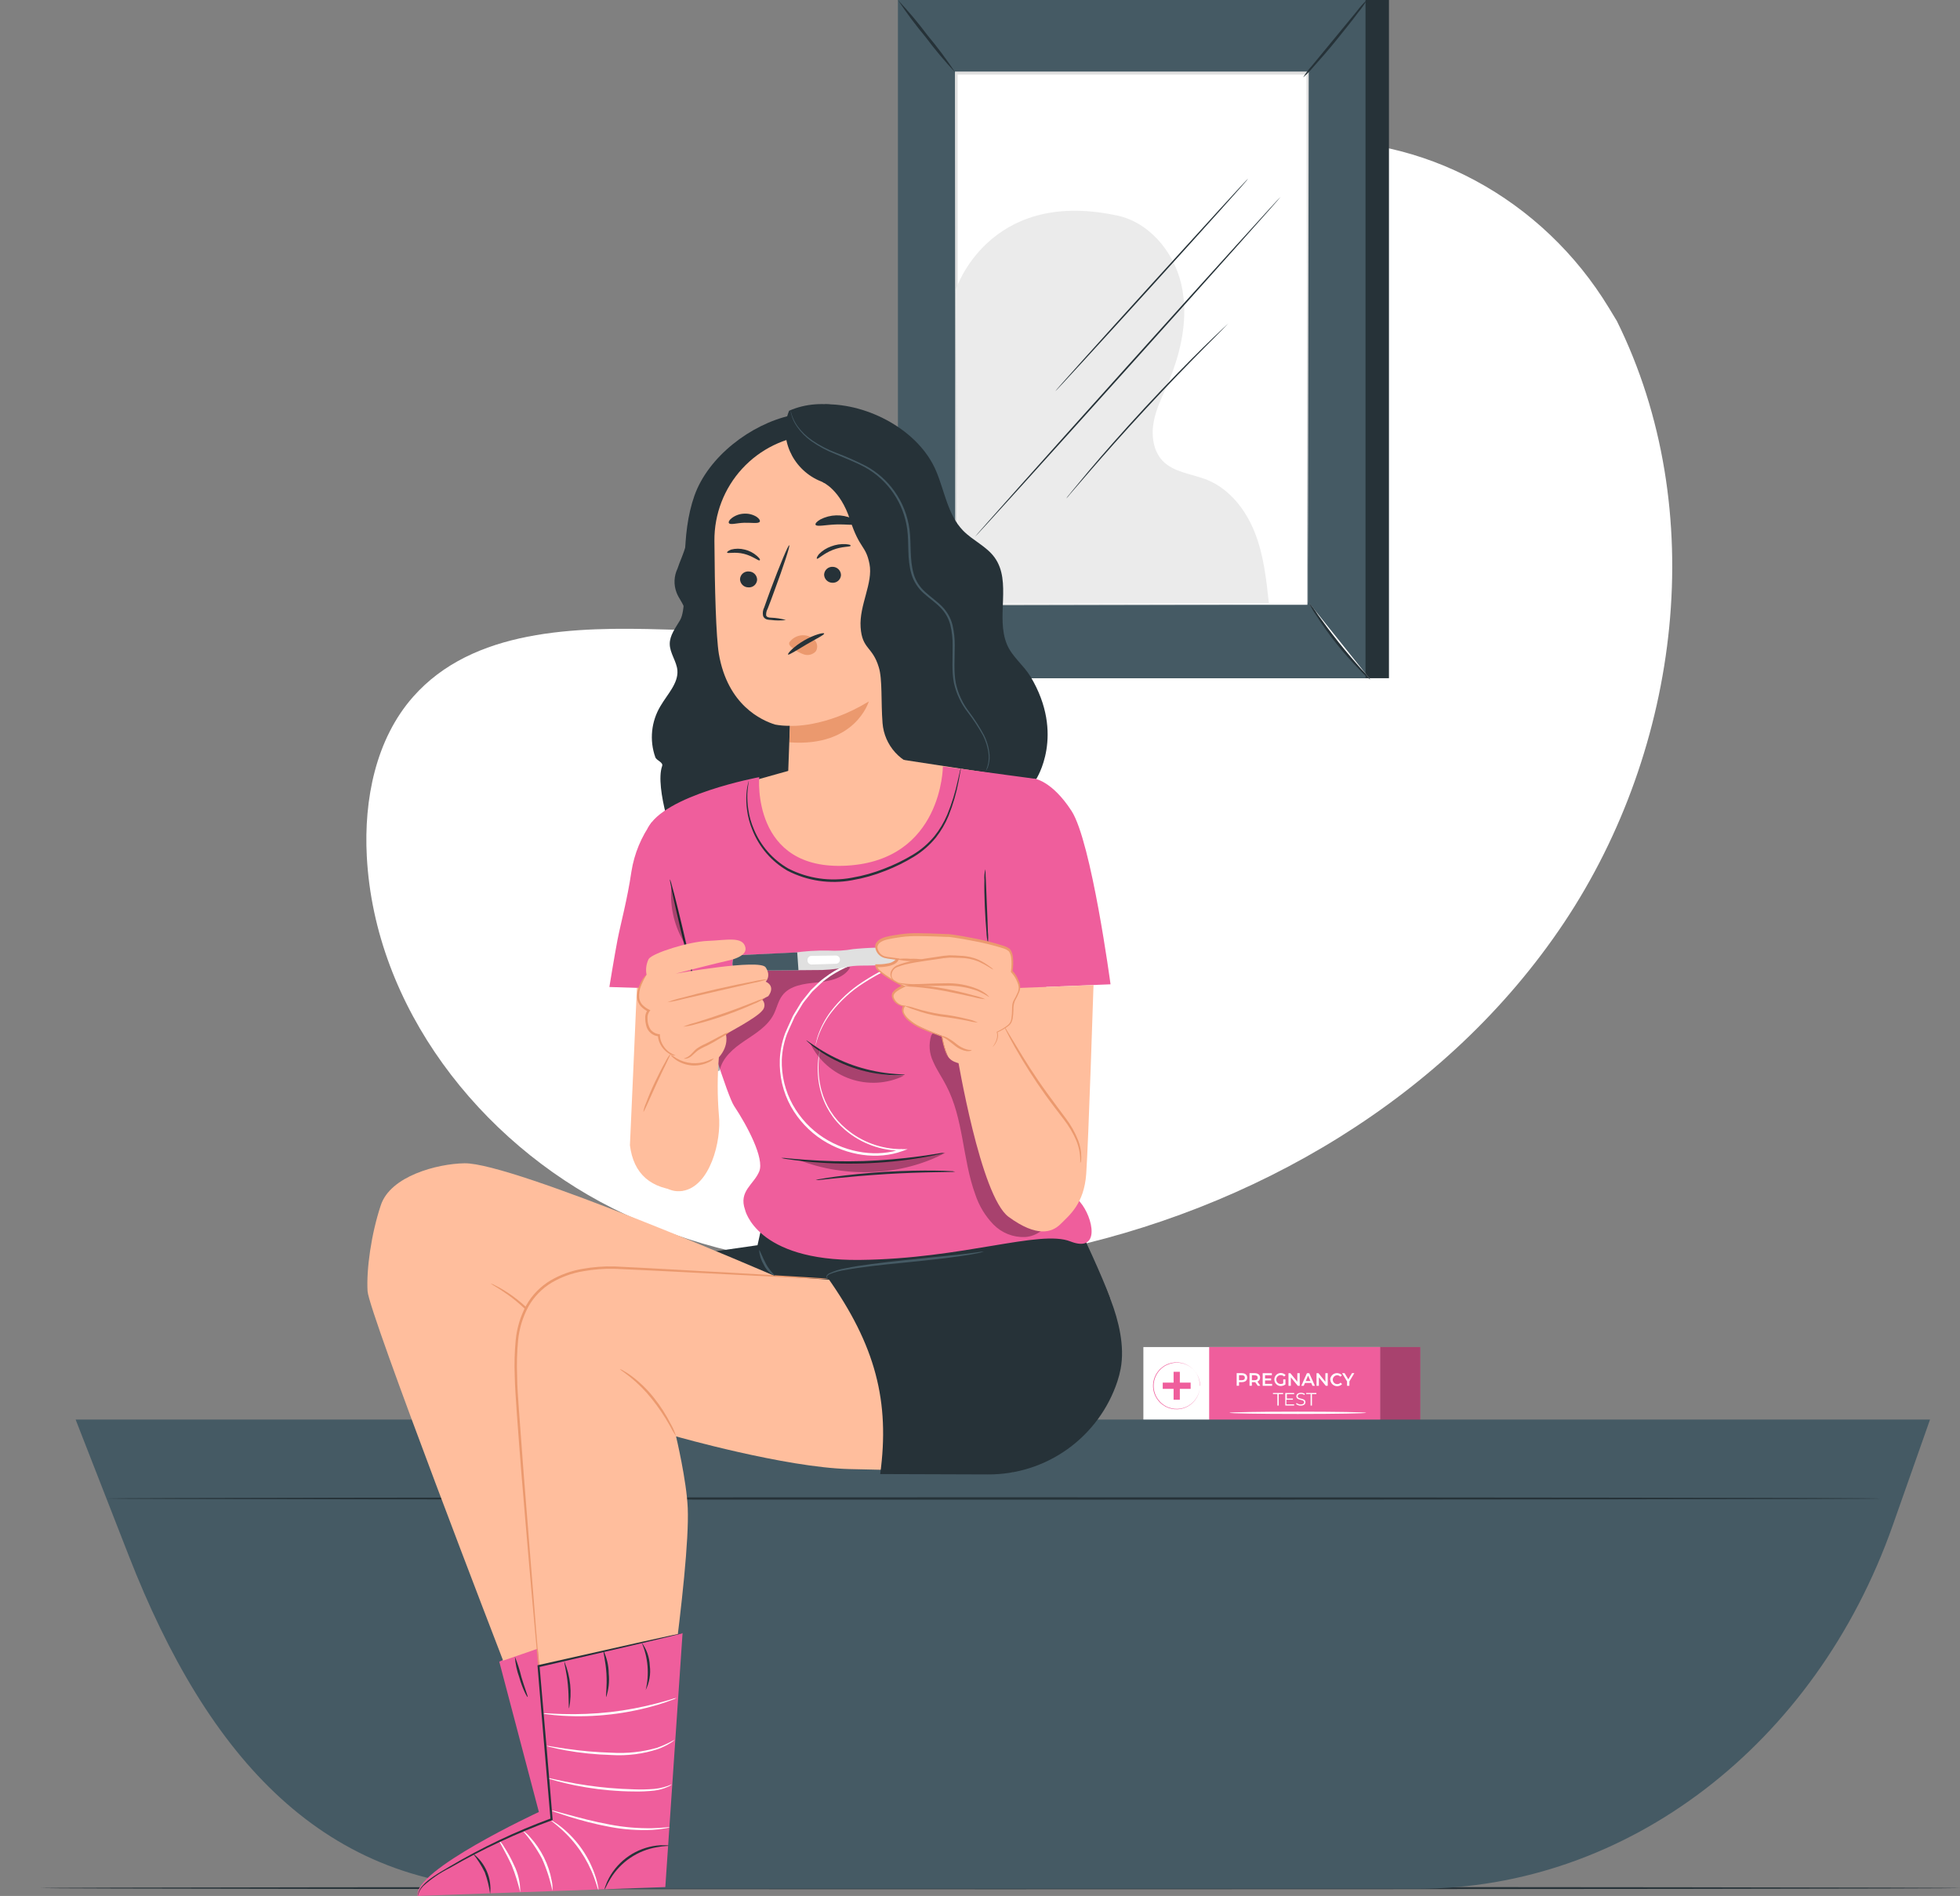 <svg width="335" height="324" viewBox="0 0 335 324" fill="none" xmlns="http://www.w3.org/2000/svg">
<rect x="0" y="0" width="335" height="324" fill="#808080" stroke="none"/>
<path d="M276.351 54.855L275.01 52.642C263.704 34.004 243.266 22.768 221.738 24.131C218.965 24.306 216.208 24.686 213.491 25.268C193.901 29.465 176.848 44.285 169.783 63.273C165.633 74.44 164.482 87.29 156.584 96.155C146.316 107.687 128.891 108.05 113.572 107.573C98.253 107.096 80.821 107.505 70.606 119.082C64.207 126.333 62.178 136.645 62.693 146.358C64.056 172.073 81.965 195.068 104.735 206.494C127.506 217.919 154.327 218.942 179.248 213.919C214.165 206.873 247.401 187.537 267.332 157.662C287.262 127.788 292.321 87.093 276.351 54.855Z" fill="white"/>
<path d="M237.398 0H157.478V115.9H237.398V0Z" fill="#263238"/>
<path d="M233.391 0H153.471V115.9H233.391V0Z" fill="#455A64"/>
<path d="M223.456 12.555H163.398V103.353H223.456V12.555Z" fill="white"/>
<path d="M223.465 103.345C223.465 103.345 223.465 103.194 223.465 102.906C223.465 102.618 223.465 102.148 223.465 101.618C223.465 100.474 223.465 98.807 223.465 96.64C223.465 92.284 223.465 85.942 223.412 77.933C223.412 61.924 223.359 39.292 223.313 12.555L223.518 12.752H163.46L163.68 12.539C163.68 46.786 163.68 78.373 163.634 103.33L163.43 103.186L207.146 103.277H219.224H222.397H223.495H222.435H219.292L207.259 103.323L163.43 103.414H163.263V103.239C163.263 78.282 163.263 46.695 163.218 12.448V12.229H163.43H223.487H223.684V12.433C223.646 39.187 223.608 61.901 223.586 77.941C223.586 85.934 223.548 92.261 223.533 96.602C223.533 98.754 223.533 100.391 223.533 101.542C223.533 102.095 223.533 102.512 223.533 102.808C223.533 103.103 223.465 103.345 223.465 103.345Z" fill="#E0E0E0"/>
<path d="M233.619 0C233.204 0.731 232.725 1.423 232.188 2.068C231.264 3.311 229.916 5.001 228.439 6.827C226.963 8.653 225.531 10.274 224.494 11.426C223.962 12.077 223.371 12.678 222.729 13.221C223.176 12.512 223.683 11.843 224.244 11.221C225.312 9.925 226.629 8.319 228.091 6.554L231.938 1.879C232.441 1.204 233.004 0.575 233.619 0Z" fill="#263238"/>
<path d="M223.767 103.058C226.754 107.807 230.267 112.204 234.239 116.165L223.767 103.058Z" fill="white"/>
<path d="M234.239 116.165C233.578 115.671 232.966 115.113 232.414 114.498C231.021 113.083 229.701 111.596 228.462 110.043C227.221 108.49 226.061 106.874 224.986 105.202C224.508 104.53 224.099 103.812 223.767 103.058C224.308 103.678 224.802 104.339 225.243 105.035C226.122 106.27 227.364 107.96 228.802 109.77C230.241 111.581 231.627 113.157 232.642 114.316C233.222 114.89 233.756 115.508 234.239 116.165Z" fill="#263238"/>
<path d="M153.464 115.809L163.929 102.929L153.464 115.809Z" fill="white"/>
<path d="M163.929 102.883C162.356 105.17 160.665 107.372 158.863 109.482C157.172 111.682 155.37 113.793 153.464 115.809C155.034 113.52 156.725 111.318 158.53 109.21C160.221 107.01 162.023 104.899 163.929 102.883Z" fill="#E0E0E0"/>
<path d="M153.471 0C155.276 1.924 156.973 3.947 158.552 6.061C160.248 8.088 161.831 10.208 163.292 12.411C161.489 10.485 159.793 8.461 158.211 6.349C156.518 4.32 154.935 2.2 153.471 0Z" fill="#263238"/>
<path d="M190.426 36.731C196.15 37.679 200.558 42.838 201.883 48.483C203.208 54.127 201.921 60.113 199.649 65.455C198.718 67.629 197.62 69.766 197.188 72.092C196.756 74.418 197.097 77.039 198.702 78.744C200.656 80.775 203.776 80.972 206.389 82.032C210.175 83.593 212.931 87.131 214.453 90.965C215.975 94.799 216.43 98.959 216.876 103.088H163.869L163.339 49.536C163.339 49.536 168.829 32.345 190.426 36.731Z" fill="#EBEBEB"/>
<path d="M166.662 91.708C166.609 91.662 178.248 78.615 192.666 62.583C207.084 46.551 218.822 33.587 218.882 33.633C218.943 33.678 207.296 46.725 192.871 62.765C178.445 78.805 166.723 91.761 166.662 91.708Z" fill="#263238"/>
<path d="M213.332 30.534C213.385 30.587 206.054 38.762 196.952 48.786C187.85 58.81 180.421 66.909 180.368 66.856C180.315 66.803 187.661 58.636 196.748 48.635C205.835 38.633 213.279 30.451 213.332 30.534Z" fill="#263238"/>
<path d="M209.976 55.226C209.89 55.336 209.796 55.439 209.696 55.537L208.863 56.385L205.781 59.492C203.176 62.113 199.617 65.781 195.778 69.917C191.939 74.054 188.561 77.88 186.146 80.676L183.283 83.987C182.958 84.366 182.693 84.662 182.526 84.889C182.44 84.998 182.343 85.1 182.238 85.192C182.309 85.071 182.39 84.957 182.481 84.851L183.238 83.919C183.889 83.116 184.843 81.964 186.032 80.547C188.417 77.721 191.78 73.872 195.619 69.728C199.458 65.584 203.04 61.947 205.675 59.348C207 58.052 208.076 57.014 208.833 56.317L209.704 55.507C209.786 55.405 209.877 55.311 209.976 55.226Z" fill="#263238"/>
<path d="M242.751 230.201H235.853V242.665H242.751V230.201Z" fill="#EF5E9C"/>
<g opacity="0.3">
<path d="M242.751 230.201H235.853V242.665H242.751V230.201Z" fill="black"/>
</g>
<path d="M235.853 230.201H195.424V242.665H235.853V230.201Z" fill="white"/>
<path d="M235.883 230.201H206.668V242.665H235.883V230.201Z" fill="#EF5E9C"/>
<path d="M213.172 235.437C213.172 235.914 212.824 236.194 212.256 236.194H211.771V236.816H211.37V234.664H212.256C212.824 234.672 213.172 234.959 213.172 235.437ZM212.771 235.437C212.771 235.172 212.589 235.013 212.241 235.013H211.771V235.869H212.241C212.589 235.869 212.771 235.71 212.771 235.437Z" fill="white"/>
<path d="M214.976 236.823L214.537 236.194H213.969V236.816H213.567V234.664H214.453C215.021 234.664 215.37 234.952 215.37 235.422C215.376 235.569 215.335 235.714 215.253 235.836C215.172 235.959 215.053 236.052 214.915 236.104L215.408 236.808L214.976 236.823ZM214.438 235.013H213.969V235.869H214.438C214.787 235.869 214.968 235.71 214.968 235.437C214.968 235.164 214.787 235.02 214.438 235.02V235.013Z" fill="white"/>
<path d="M217.429 236.49V236.823H215.816V234.671H217.384V235.02H216.218V235.573H217.255V235.906H216.218V236.497L217.429 236.49Z" fill="white"/>
<path d="M219.33 235.725H219.708V236.581C219.468 236.766 219.172 236.865 218.868 236.861C218.685 236.853 218.507 236.8 218.349 236.707C218.192 236.613 218.06 236.482 217.965 236.326C217.87 236.169 217.815 235.991 217.805 235.808C217.795 235.625 217.831 235.443 217.908 235.277C217.986 235.111 218.103 234.966 218.25 234.857C218.397 234.747 218.568 234.675 218.749 234.647C218.93 234.62 219.115 234.637 219.288 234.698C219.46 234.759 219.615 234.862 219.739 234.997L219.489 235.24C219.411 235.161 219.318 235.099 219.215 235.057C219.112 235.015 219.002 234.995 218.891 234.997C218.69 234.997 218.497 235.077 218.355 235.219C218.213 235.361 218.133 235.554 218.133 235.755C218.133 235.956 218.213 236.149 218.355 236.291C218.497 236.433 218.69 236.513 218.891 236.513C219.044 236.515 219.195 236.479 219.33 236.406V235.725Z" fill="white"/>
<path d="M222.147 234.671V236.823H221.814L220.625 235.368V236.823H220.224V234.671H220.549L221.738 236.134V234.671H222.147Z" fill="white"/>
<path d="M224.115 236.331H223.04L222.828 236.823H222.411L223.38 234.671H223.774L224.743 236.823H224.327L224.115 236.331ZM223.979 236.013L223.577 235.073L223.176 236.013H223.979Z" fill="white"/>
<path d="M226.933 234.671V236.823H226.6L225.419 235.368V236.823H225.018V234.671H225.351L226.532 236.134V234.671H226.933Z" fill="white"/>
<path d="M227.35 235.778C227.359 235.549 227.436 235.329 227.57 235.144C227.704 234.959 227.889 234.817 228.103 234.736C228.317 234.655 228.549 234.639 228.772 234.69C228.995 234.74 229.198 234.855 229.356 235.02L229.099 235.263C229.029 235.187 228.945 235.127 228.851 235.085C228.757 235.044 228.656 235.021 228.554 235.02C228.353 235.02 228.16 235.1 228.018 235.242C227.876 235.384 227.796 235.577 227.796 235.778C227.796 235.979 227.876 236.171 228.018 236.313C228.16 236.456 228.353 236.535 228.554 236.535C228.662 236.537 228.769 236.516 228.868 236.473C228.968 236.43 229.057 236.366 229.129 236.285L229.387 236.528C229.228 236.693 229.025 236.808 228.803 236.858C228.58 236.909 228.347 236.893 228.133 236.812C227.92 236.731 227.734 236.589 227.6 236.404C227.466 236.219 227.39 235.999 227.38 235.77L227.35 235.778Z" fill="white"/>
<path d="M230.635 236.066V236.823H230.234V236.066L229.386 234.664H229.817L230.446 235.717L231.082 234.664H231.476L230.635 236.066Z" fill="white"/>
<path d="M218.33 238.232H217.572V238.051H219.314V238.248H218.557V240.202H218.33V238.232Z" fill="white"/>
<path d="M221.193 239.99V240.187H219.679V238.051H221.193V238.248H219.944V239.005H220.981V239.202H219.868V239.998L221.193 239.99Z" fill="white"/>
<path d="M221.518 239.93L221.608 239.755C221.808 239.923 222.06 240.014 222.32 240.013C222.722 240.013 222.896 239.846 222.896 239.634C222.896 239.043 221.571 239.407 221.571 238.611C221.571 238.293 221.82 238.02 222.366 238.02C222.602 238.017 222.833 238.083 223.032 238.21L222.956 238.392C222.78 238.277 222.576 238.214 222.366 238.21C221.972 238.21 221.798 238.384 221.798 238.604C221.798 239.195 223.123 238.839 223.123 239.619C223.123 239.937 222.865 240.21 222.32 240.21C222.027 240.221 221.74 240.121 221.518 239.93Z" fill="white"/>
<path d="M224.009 238.232H223.252V238.051H224.994V238.248H224.236V240.202H224.009V238.232Z" fill="white"/>
<path d="M201.656 234.429H200.588V239.202H201.656V234.429Z" fill="#EF5E9C"/>
<path d="M198.732 236.278V237.346H203.503V236.278H198.732Z" fill="#EF5E9C"/>
<path d="M205.078 236.823C205.078 236.823 205.078 236.823 205.078 236.763V236.573V236.437C205.078 236.384 205.078 236.331 205.078 236.27C205.062 236.132 205.034 235.995 204.995 235.861C204.906 235.489 204.757 235.133 204.556 234.808C204.083 234.011 203.346 233.406 202.472 233.098C201.599 232.791 200.645 232.8 199.778 233.126C199.601 233.187 199.429 233.26 199.263 233.345C199.094 233.437 198.932 233.541 198.778 233.656C198.62 233.775 198.471 233.904 198.331 234.043C198.193 234.185 198.064 234.337 197.945 234.497C197.701 234.826 197.512 235.192 197.385 235.581C197.112 236.387 197.112 237.26 197.385 238.066C197.51 238.458 197.699 238.827 197.945 239.157C198.064 239.317 198.193 239.468 198.331 239.611C198.469 239.75 198.619 239.877 198.778 239.99C198.932 240.105 199.094 240.209 199.263 240.301C199.427 240.392 199.599 240.468 199.778 240.528C200.397 240.754 201.063 240.821 201.716 240.724C202.368 240.626 202.985 240.366 203.511 239.967C203.914 239.66 204.255 239.28 204.518 238.846C204.719 238.521 204.868 238.165 204.957 237.793C204.997 237.659 205.024 237.522 205.041 237.384C205.041 237.323 205.041 237.27 205.041 237.217V237.081V236.891C205.041 236.846 205.041 236.823 205.041 236.823V237.217C205.044 237.275 205.044 237.333 205.041 237.391C205.027 237.53 205.002 237.667 204.965 237.801C204.877 238.177 204.732 238.537 204.533 238.869C204.243 239.358 203.853 239.781 203.389 240.108C202.924 240.436 202.395 240.662 201.837 240.771C201.131 240.902 200.402 240.845 199.725 240.604C199.546 240.539 199.371 240.463 199.202 240.377C199.032 240.279 198.868 240.173 198.71 240.058C198.547 239.94 198.393 239.811 198.248 239.672C198.119 239.52 197.975 239.376 197.854 239.202C197.606 238.866 197.412 238.492 197.279 238.096C197.006 237.272 197.006 236.382 197.279 235.558C197.411 235.161 197.605 234.787 197.854 234.452C197.975 234.277 198.119 234.133 198.248 233.982C198.393 233.843 198.547 233.714 198.71 233.595C198.866 233.478 199.031 233.372 199.202 233.277C199.371 233.191 199.546 233.115 199.725 233.05C200.401 232.805 201.131 232.748 201.837 232.883C202.394 232.993 202.922 233.218 203.386 233.544C203.851 233.87 204.241 234.29 204.533 234.777C204.731 235.112 204.876 235.475 204.965 235.853C205.002 235.987 205.027 236.124 205.041 236.262C205.041 236.323 205.041 236.384 205.041 236.429V236.823H205.078Z" fill="#EF5E9C"/>
<path d="M233.506 241.437C233.506 241.543 228.274 241.634 221.822 241.634C215.37 241.634 210.138 241.543 210.138 241.437C210.138 241.331 215.37 241.24 221.822 241.24C228.274 241.24 233.506 241.331 233.506 241.437Z" fill="white"/>
<path d="M335 322.659C335 322.765 261.547 322.856 171.01 322.856C80.473 322.856 7.005 322.765 7.005 322.659C7.005 322.553 80.42 322.462 171.01 322.462C261.6 322.462 335 322.553 335 322.659Z" fill="#263238"/>
<path d="M242.336 322.772H88.917C55.416 322.772 35.531 300.467 22.029 265.91L12.927 242.596H329.874L323.49 260.712C310.284 298.164 278.123 322.772 242.336 322.772Z" fill="#455A64"/>
<path d="M321.4 256.083C321.4 256.189 253.52 256.28 169.806 256.28C86.092 256.28 18.197 256.189 18.197 256.083C18.197 255.977 86.062 255.878 169.806 255.878C253.55 255.878 321.4 255.969 321.4 256.083Z" fill="#263238"/>
<path d="M125.233 82.161C114.692 89.844 118.168 102.815 116.214 106.02C115.457 107.3 114.465 108.596 114.472 110.036C114.472 111.612 115.661 113.021 115.782 114.582C115.942 116.771 114.071 118.643 112.897 120.643C112.11 121.945 111.621 123.407 111.466 124.922C111.312 126.436 111.495 127.966 112.004 129.401C112.216 129.992 113.405 130.25 113.17 130.917C111.868 134.576 115.343 144.767 115.851 144.759C126.263 144.668 136.455 134.417 146.83 133.576C149.2 133.387 150.699 129.273 152.645 128.068C155.303 126.409 156.257 123.423 157.03 120.681C157.848 117.776 158.663 114.88 159.476 111.99C160.062 110.127 160.481 108.215 160.725 106.278C160.975 103.603 160.551 100.974 160.438 98.254C160.331 95.776 160.498 93.284 160.142 90.821C159.877 88.269 158.709 85.896 156.848 84.131" fill="#263238"/>
<path d="M135.192 70.986C128.301 72.501 121.046 78.055 118.691 84.707C116.336 91.359 117.071 99.724 117.578 106.77C119.706 106.217 121.122 107.157 123.296 106.884C124.712 106.709 125.817 105.588 126.665 104.444C128.657 101.739 129.861 98.542 131.027 95.398C133.799 87.912 136.522 80.406 139.198 72.88" fill="#263238"/>
<path d="M157.516 91.064C157.422 88.715 156.856 86.41 155.852 84.285C154.847 82.16 153.425 80.26 151.669 78.698C149.914 77.135 147.862 75.943 145.636 75.192C143.41 74.441 141.056 74.147 138.714 74.327C134.17 74.678 129.929 76.741 126.847 80.099C123.764 83.457 122.07 87.861 122.107 92.42C122.152 100.595 122.387 108.816 122.864 111.74C124.379 120.544 130.187 123.105 132.481 123.825C133.293 123.977 134.117 124.046 134.942 124.03C134.958 124.03 134.974 124.036 134.985 124.047C134.997 124.059 135.003 124.074 135.003 124.09L134.624 134.531C134.783 141.35 139.493 146.654 146.392 146.517C153.291 146.381 157.789 140.456 157.751 133.637L157.516 91.064Z" fill="#FFBE9D"/>
<path d="M126.483 98.966C126.487 99.339 126.637 99.695 126.9 99.958C127.164 100.222 127.52 100.371 127.892 100.375C128.078 100.393 128.265 100.373 128.443 100.316C128.62 100.26 128.785 100.168 128.926 100.046C129.068 99.925 129.183 99.776 129.266 99.608C129.348 99.441 129.396 99.259 129.406 99.072C129.402 98.7 129.253 98.344 128.989 98.08C128.726 97.817 128.37 97.667 127.998 97.663C127.812 97.644 127.624 97.663 127.446 97.72C127.268 97.776 127.103 97.868 126.961 97.99C126.82 98.111 126.704 98.261 126.622 98.429C126.54 98.597 126.493 98.779 126.483 98.966Z" fill="#263238"/>
<path d="M124.281 94.443C124.425 94.625 125.629 94.269 127.135 94.64C128.642 95.011 129.619 95.867 129.816 95.761C130.013 95.655 129.816 95.413 129.377 95.004C128.776 94.473 128.053 94.101 127.272 93.92C126.512 93.72 125.714 93.72 124.955 93.92C124.432 94.132 124.212 94.352 124.281 94.443Z" fill="#263238"/>
<path d="M140.855 98.178C140.859 98.551 141.009 98.907 141.272 99.17C141.536 99.434 141.892 99.584 142.264 99.588C142.447 99.6 142.63 99.576 142.803 99.517C142.977 99.458 143.137 99.365 143.274 99.244C143.411 99.123 143.523 98.975 143.603 98.811C143.683 98.646 143.73 98.467 143.741 98.284C143.737 97.911 143.587 97.554 143.324 97.289C143.061 97.025 142.705 96.873 142.332 96.867C142.149 96.856 141.966 96.881 141.792 96.941C141.619 97.001 141.459 97.094 141.322 97.216C141.185 97.338 141.073 97.486 140.993 97.651C140.913 97.816 140.866 97.995 140.855 98.178Z" fill="#263238"/>
<path d="M139.645 95.488C139.872 95.541 140.766 94.594 142.341 93.973C143.916 93.352 145.279 93.481 145.37 93.291C145.461 93.102 145.15 93.049 144.552 92.988C143.696 92.938 142.838 93.072 142.038 93.382C141.25 93.66 140.538 94.116 139.956 94.716C139.6 95.178 139.532 95.466 139.645 95.488Z" fill="#263238"/>
<path d="M134.328 105.959C133.504 105.723 132.655 105.588 131.799 105.558C131.397 105.558 131.041 105.452 130.95 105.186C130.917 104.783 131.007 104.379 131.208 104.027C131.571 103.073 131.965 102.08 132.344 100.997C133.926 96.739 135.07 93.238 134.896 93.177C134.722 93.117 133.298 96.519 131.715 100.754C131.337 101.807 130.958 102.807 130.625 103.785C130.382 104.251 130.315 104.789 130.436 105.3C130.496 105.437 130.587 105.559 130.701 105.656C130.815 105.753 130.949 105.823 131.094 105.861C131.316 105.911 131.541 105.939 131.768 105.944C132.617 106.058 133.477 106.063 134.328 105.959Z" fill="#263238"/>
<path d="M135.032 124.045C135.032 124.045 141.037 124.431 148.496 119.87C148.496 119.87 146.224 127.712 134.934 126.856L135.032 124.045Z" fill="#EB996E"/>
<path d="M135.025 109.634C135.32 109.262 135.703 108.97 136.139 108.785C136.576 108.599 137.052 108.527 137.524 108.573C137.866 108.597 138.199 108.689 138.505 108.844C138.811 108.998 139.082 109.213 139.304 109.475C139.514 109.725 139.641 110.035 139.667 110.361C139.693 110.687 139.616 111.013 139.447 111.293C139.198 111.573 138.872 111.773 138.51 111.87C138.148 111.967 137.766 111.956 137.41 111.839C136.676 111.594 135.997 111.208 135.411 110.702C135.235 110.583 135.084 110.431 134.964 110.255C134.907 110.172 134.876 110.073 134.876 109.971C134.876 109.87 134.907 109.771 134.964 109.687" fill="#EB996E"/>
<path d="M139.394 89.677C139.599 90.071 141.113 89.677 142.946 89.624C144.778 89.571 146.308 89.867 146.497 89.465C146.581 89.276 146.278 88.927 145.634 88.609C144.778 88.227 143.846 88.043 142.909 88.071C141.972 88.098 141.052 88.337 140.22 88.768C139.591 89.124 139.303 89.488 139.394 89.677Z" fill="#263238"/>
<path d="M124.591 89.404C124.871 89.745 125.939 89.367 127.226 89.336C128.513 89.306 129.604 89.526 129.854 89.162C129.96 88.98 129.786 88.639 129.308 88.313C128.663 87.919 127.912 87.734 127.158 87.783C126.4 87.816 125.671 88.081 125.068 88.541C124.614 88.882 124.47 89.238 124.591 89.404Z" fill="#263238"/>
<path d="M134.873 70.19C133.011 74.797 135.396 80.04 139.902 82.085C141.848 82.987 144.286 83.404 145.331 85.275C146.149 86.722 145.846 88.662 146.846 89.98C147.845 91.299 149.564 91.496 150.882 92.329C152.684 93.503 153.502 95.731 153.805 97.86C154.108 99.989 154.017 102.171 154.562 104.255C155.107 106.338 156.478 108.399 158.56 108.914C159.522 102.77 160.363 96.534 159.689 90.352C159.015 84.169 156.66 77.979 152.116 73.751C147.573 69.523 140.56 67.69 134.881 70.19" fill="#263238"/>
<path d="M157.773 131.22C155.936 130.894 154.259 129.967 153.006 128.585C151.752 127.203 150.991 125.443 150.844 123.583C150.556 119.976 150.844 116.051 150.201 114.029C149.125 110.43 147.361 110.998 147.096 107.21C146.831 103.421 149.262 99.633 148.61 96.367C147.959 93.102 146.952 93.928 145.278 88.791C143.605 83.654 140.629 82.411 140.629 82.411L142.227 69.849L140.985 69.091C148.459 68.963 157.054 73.577 159.984 80.456C161.461 83.927 161.983 87.972 164.611 90.677C166.269 92.374 168.624 93.359 170.01 95.291C172.971 99.421 170.146 105.467 172.115 110.149C173.001 112.248 174.963 113.68 176.136 115.627C182.103 125.59 177.09 133.167 177.09 133.167L157.773 131.22Z" fill="#263238"/>
<path d="M115.814 108.626C116.571 107.27 117.434 105.732 117.063 104.202C116.806 103.133 116.003 102.277 115.624 101.239C115.377 100.587 115.265 99.892 115.293 99.195C115.322 98.499 115.491 97.815 115.791 97.186C116.223 95.867 116.851 94.625 117.192 93.284C117.457 92.215 117.54 91.094 117.911 90.056C118.065 89.525 118.347 89.04 118.733 88.643C119.119 88.247 119.596 87.951 120.122 87.783C121.145 92.647 119.517 97.633 119.532 102.618C119.633 103.704 119.525 104.8 119.214 105.846C118.805 106.861 117.699 107.717 116.684 107.444" fill="#263238"/>
<path d="M168.48 131.765C168.48 131.765 168.601 131.523 168.745 131.046C168.96 130.35 169.035 129.619 168.965 128.894C168.842 127.748 168.505 126.635 167.973 125.613C167.222 124.274 166.377 122.99 165.444 121.772C164.27 120.286 163.45 118.553 163.043 116.703C162.649 114.688 162.839 112.506 162.823 110.263C162.836 109.118 162.709 107.975 162.445 106.861C162.163 105.714 161.574 104.667 160.741 103.83C159.9 102.967 158.848 102.262 157.894 101.398C156.893 100.518 156.161 99.373 155.781 98.095C155.024 95.504 155.38 92.897 155.069 90.518C154.787 88.301 153.987 86.182 152.734 84.332C151.482 82.481 149.812 80.951 147.86 79.865C146.111 78.911 144.347 78.274 142.772 77.592C141.327 77.027 139.954 76.292 138.682 75.403C137.724 74.724 136.891 73.883 136.221 72.918C135.793 72.313 135.472 71.639 135.275 70.925C135.2 70.678 135.151 70.424 135.131 70.167C135.131 70.167 135.191 70.425 135.35 70.925C135.578 71.62 135.912 72.274 136.342 72.865C137.027 73.792 137.861 74.599 138.811 75.251C140.077 76.116 141.443 76.825 142.878 77.365C144.632 78.027 146.349 78.786 148.019 79.638C149.93 80.675 151.579 82.134 152.843 83.904C154.249 85.86 155.147 88.136 155.455 90.526C155.773 92.996 155.455 95.594 156.16 98.064C156.513 99.275 157.207 100.359 158.159 101.186C159.083 102.035 160.135 102.739 161.014 103.641C161.895 104.527 162.516 105.638 162.808 106.853C163.074 107.996 163.201 109.166 163.187 110.339C163.187 112.612 162.998 114.763 163.361 116.726C163.749 118.535 164.539 120.233 165.671 121.696C166.601 122.932 167.436 124.236 168.17 125.598C168.702 126.647 169.029 127.789 169.131 128.962C169.19 129.705 169.089 130.451 168.836 131.152C168.743 131.37 168.624 131.576 168.48 131.765Z" fill="#455A64"/>
<path d="M140.863 108.263C140.939 108.475 139.5 109.157 137.834 110.134C136.168 111.112 134.805 112.013 134.692 111.846C134.578 111.68 135.676 110.468 137.433 109.452C139.19 108.437 140.803 108.058 140.863 108.263Z" fill="#263238"/>
<path d="M85.334 283.965L92.104 309.657C92.104 309.657 70.416 319.696 71.393 324L113.156 317.045L107.257 273.949L85.334 283.965Z" fill="#EF5E9C"/>
<path d="M90.188 290.004C90.082 290.064 89.302 288.594 88.756 286.662C88.34 285.516 88.085 284.318 87.999 283.101C88.457 284.22 88.827 285.372 89.105 286.549C89.673 288.465 90.271 289.95 90.188 290.004Z" fill="#263238"/>
<path d="M116.132 214.714L129.475 212.797L130.043 210.244H184.686C184.686 210.244 188.54 218.404 189.676 221.708C190.812 225.011 156.205 241.278 156.205 241.278L119.146 224.647L116.132 214.714Z" fill="#263238"/>
<path d="M132.451 218.071C132.451 218.071 87.705 198.652 79.375 198.796C74.726 198.879 66.752 200.971 65.094 205.941C63.435 210.911 62.61 216.942 62.822 220.639C63.034 224.337 85.994 283.791 85.994 283.791L105.993 276.873L97.996 239.483L133.034 239.278L132.451 218.071Z" fill="#FFBE9D"/>
<path d="M97.496 237.497C97.42 237.497 97.185 236.209 96.496 234.217C96.084 233.051 95.594 231.914 95.027 230.815C93.642 228.117 91.812 225.673 89.613 223.587C88.719 222.734 87.765 221.946 86.758 221.23C85.039 220.003 83.858 219.42 83.895 219.351C84.193 219.438 84.478 219.563 84.743 219.723C85.07 219.878 85.389 220.05 85.698 220.238C86.061 220.457 86.455 220.685 86.917 220.995C87.957 221.691 88.942 222.466 89.862 223.314C92.127 225.398 93.988 227.882 95.353 230.641C95.912 231.761 96.383 232.924 96.761 234.118C96.935 234.626 97.041 235.096 97.147 235.505C97.243 235.854 97.319 236.208 97.374 236.565C97.449 236.871 97.489 237.183 97.496 237.497Z" fill="#EB996E"/>
<path d="M162.112 220.048C162.112 220.245 111.119 216.26 103.864 216.639C97.397 216.957 92.074 217.806 89.121 225.42C88.643 226.648 88.136 229.686 88.144 233.883C88.144 242.695 89.537 256.841 90.802 270.251C92.543 288.662 94.308 305.664 94.308 305.664L112.391 304.073C112.391 304.073 118.002 268.463 117.548 257.719C117.351 252.999 115.549 245.468 115.549 245.468C115.549 245.468 134.177 250.772 145.157 251.052C154.63 251.317 173.107 251.537 173.107 251.537L162.112 220.048Z" fill="#FFBE9D"/>
<path d="M187.116 216.412C187.116 216.412 193.015 226.125 191.539 233.921C191.401 234.645 191.216 235.358 190.986 236.058C189.446 240.718 186.468 244.769 182.481 247.628C178.494 250.487 173.704 252.007 168.798 251.969L150.443 251.908C152.116 239.551 149.685 229.936 141.394 218.245C141.394 218.275 179.423 214.169 187.116 216.412Z" fill="#263238"/>
<path d="M141.522 218.548H141.212H140.311L136.82 218.397L124.052 217.76C118.646 217.503 112.202 217.139 105.061 216.828C103.239 216.783 101.417 216.925 99.624 217.253C97.756 217.571 95.96 218.223 94.323 219.177C92.641 220.182 91.251 221.611 90.294 223.322C89.341 225.102 88.749 227.054 88.553 229.065C88.359 231.079 88.303 233.104 88.386 235.126C88.386 237.126 88.583 239.111 88.704 241.051C88.992 244.938 89.272 248.688 89.537 252.257C90.113 259.394 90.627 265.827 91.052 271.198C91.476 276.57 91.809 280.95 92.081 283.988C92.195 285.503 92.286 286.655 92.346 287.465C92.346 287.852 92.392 288.155 92.407 288.375C92.419 288.478 92.419 288.582 92.407 288.685C92.382 288.583 92.367 288.479 92.362 288.375C92.362 288.155 92.301 287.859 92.263 287.473C92.18 286.662 92.066 285.496 91.922 284.003C91.65 280.972 91.256 276.601 90.771 271.221C90.287 265.842 89.764 259.394 89.158 252.28C88.871 248.711 88.575 244.96 88.303 241.066C88.182 239.119 88.015 237.149 87.977 235.118C87.894 233.071 87.949 231.021 88.144 228.981C88.351 226.918 88.96 224.915 89.938 223.087C90.927 221.321 92.364 219.847 94.103 218.813C95.781 217.837 97.62 217.169 99.533 216.844C101.351 216.515 103.198 216.375 105.046 216.427C112.202 216.753 118.631 217.184 124.045 217.442L136.85 218.2L140.326 218.419L141.234 218.488L141.522 218.548Z" fill="#EB996E"/>
<path d="M105.954 233.967C106.147 234.022 106.331 234.106 106.499 234.217C106.975 234.485 107.435 234.781 107.877 235.103C109.33 236.176 110.633 237.437 111.754 238.854C112.878 240.266 113.855 241.789 114.67 243.4C115.046 244.045 115.341 244.735 115.548 245.453C115.138 244.833 114.764 244.191 114.427 243.528C113.549 241.98 112.552 240.504 111.444 239.111C110.34 237.714 109.085 236.444 107.703 235.323C106.635 234.474 105.916 234.027 105.954 233.967Z" fill="#EB996E"/>
<path d="M168.169 213.866C167.828 214.002 167.472 214.101 167.109 214.161C166.413 214.313 165.405 214.487 164.156 214.662C161.657 215.025 158.189 215.419 154.365 215.79C150.541 216.162 147.08 216.548 144.604 217.01C143.627 217.143 142.67 217.397 141.756 217.768C141.438 217.912 141.295 218.147 141.378 218.306C141.461 218.465 141.537 218.526 141.522 218.541C141.431 218.501 141.356 218.432 141.31 218.344C141.276 218.288 141.259 218.223 141.259 218.158C141.259 218.093 141.276 218.029 141.31 217.973C141.402 217.831 141.527 217.714 141.673 217.632C142.582 217.195 143.548 216.891 144.543 216.73C147.027 216.215 150.488 215.798 154.319 215.389C158.151 214.98 161.612 214.631 164.11 214.381C165.368 214.237 166.382 214.108 167.071 214.002C167.434 213.933 167.801 213.887 168.169 213.866Z" fill="#455A64"/>
<path d="M132.449 218.071C131.625 217.671 130.961 217.003 130.564 216.177C130.098 215.403 129.818 214.531 129.746 213.631C129.875 213.585 130.246 214.73 130.912 215.98C131.579 217.23 132.525 217.972 132.449 218.071Z" fill="#455A64"/>
<path d="M127.793 133.682L136.88 131.136L154.069 129.803L169.805 132.212L151.76 153.707H137.281C137.281 153.707 126.99 149.76 126.589 149.396C126.187 149.033 127.664 134.364 127.664 134.364" fill="#FFBE9D"/>
<path d="M129.763 132.811C129.763 132.811 113.376 135.842 110.688 141.615C110.688 141.615 123.235 185.635 125.469 188.999C127.703 192.363 130.694 197.955 129.763 200.198C128.831 202.44 126.219 203.554 127.339 206.729C127.339 206.729 129.202 215.502 146.929 215.313C164.657 215.124 177.712 210.093 182.937 212.146C188.162 214.199 186.852 208.039 184.61 205.425C182.369 202.812 181.066 198.144 180.506 194.78C179.946 191.416 176.886 133.084 176.886 133.084L161.158 130.977C161.158 130.977 161.082 147.002 144.726 147.934C128.369 148.866 129.763 132.811 129.763 132.811Z" fill="#EF5E9C"/>
<g opacity="0.3">
<path d="M133.896 164.262C130.402 164.366 126.962 165.156 123.772 166.588C120.563 168.049 118.012 170.652 116.616 173.892C115.351 177.142 115.76 181.12 118.07 183.741L123 182.983C123.439 180.756 125.362 179.15 127.248 177.884C129.133 176.619 131.208 175.369 132.238 173.338C132.768 172.285 132.995 171.065 133.7 170.133C135.002 168.383 137.486 168.103 139.621 167.898C141.757 167.694 144.263 167.201 145.316 165.3C141.588 164.353 137.734 164.002 133.896 164.262Z" fill="black"/>
</g>
<path d="M176.718 133.046C176.718 133.046 179.747 133.334 183.147 138.584C186.547 143.835 189.811 168.209 189.811 168.209L168.843 169.058C168.843 169.058 166.995 160.837 167.707 158.45C168.419 156.064 176.718 133.046 176.718 133.046Z" fill="#EF5E9C"/>
<path d="M111.414 140.486C109.605 142.989 108.409 145.883 107.923 148.934C107.212 153.791 106.061 157.92 105.538 160.64C105.016 163.36 104.152 168.671 104.152 168.671L120.448 169.194L111.414 140.486Z" fill="#EF5E9C"/>
<path d="M118.472 167.027C118.366 167.027 117.39 163.33 116.299 158.693C115.209 154.056 114.398 150.313 114.504 150.29C114.61 150.268 115.58 153.988 116.678 158.625C117.776 163.262 118.578 167.004 118.472 167.027Z" fill="#263238"/>
<g opacity="0.3">
<path d="M178.651 202.781C175.884 196.215 173.108 189.661 170.321 183.12C169.344 180.809 168.299 178.4 166.36 176.808C164.422 175.217 161.31 174.755 159.492 176.483L159.167 176.952C158.701 178.433 158.82 180.035 159.5 181.43C160.098 182.839 161.014 184.112 161.703 185.469C164.732 191.189 164.475 198.069 166.701 204.137C167.332 206.05 168.385 207.795 169.783 209.244C170.484 209.963 171.329 210.527 172.261 210.899C173.194 211.271 174.194 211.443 175.198 211.403C176.201 211.338 177.161 210.968 177.948 210.343C178.736 209.717 179.314 208.866 179.605 207.903C180.044 206.183 179.332 204.41 178.651 202.781Z" fill="black"/>
</g>
<path d="M168.42 148.563C168.465 148.563 168.42 149.267 168.503 150.404C168.556 151.684 168.617 153.185 168.685 154.844C168.753 156.503 168.829 158.155 168.851 159.291C168.916 159.906 168.916 160.525 168.851 161.14C168.706 160.539 168.625 159.925 168.609 159.306C168.503 158.17 168.397 156.602 168.321 154.859C168.246 153.116 168.215 151.548 168.253 150.404C168.203 149.785 168.259 149.162 168.42 148.563Z" fill="#263238"/>
<path d="M161.438 197C161.092 197.131 160.735 197.225 160.37 197.281C159.673 197.44 158.666 197.637 157.409 197.849C150.864 198.924 144.206 199.133 137.607 198.47C136.342 198.341 135.335 198.205 134.578 198.091C134.212 198.049 133.85 197.978 133.495 197.879C133.865 197.861 134.235 197.881 134.601 197.94C135.305 198.008 136.327 198.099 137.63 198.19C140.92 198.438 144.221 198.514 147.519 198.417C150.813 198.305 154.099 198.024 157.364 197.576C158.621 197.402 159.635 197.243 160.332 197.129C160.696 197.051 161.066 197.008 161.438 197Z" fill="#263238"/>
<path d="M163.27 200.22C162.96 200.271 162.646 200.291 162.331 200.281L159.772 200.326C157.606 200.364 154.623 200.448 151.329 200.652C148.035 200.857 145.059 201.13 142.908 201.349L140.364 201.615C140.051 201.664 139.733 201.682 139.417 201.668C139.716 201.565 140.026 201.496 140.341 201.463C140.939 201.349 141.802 201.221 142.878 201.069C145.021 200.781 148.004 200.455 151.306 200.258C154.607 200.061 157.599 200.016 159.764 200.046C160.847 200.046 161.726 200.092 162.331 200.13C162.647 200.122 162.962 200.153 163.27 200.22Z" fill="#263238"/>
<path d="M154.66 183.681C154.428 183.742 154.188 183.768 153.948 183.756C153.294 183.779 152.639 183.764 151.987 183.711C149.825 183.561 147.693 183.12 145.649 182.4C143.606 181.682 141.666 180.699 139.879 179.475C139.338 179.108 138.82 178.708 138.326 178.278C137.978 177.975 137.789 177.801 137.811 177.778C137.834 177.756 138.652 178.362 140.038 179.241C141.844 180.381 143.772 181.316 145.785 182.029C147.801 182.731 149.889 183.204 152.01 183.438C153.638 183.612 154.66 183.612 154.66 183.681Z" fill="#263238"/>
<g opacity="0.3">
<path d="M136.502 198.228C144.491 201.342 154.025 201.023 161.597 197C153.348 198.722 144.88 199.136 136.502 198.228Z" fill="black"/>
</g>
<g opacity="0.3">
<path d="M114.792 151.563L114.746 151.616C114.457 155.053 115.297 158.49 117.139 161.405C116.427 158.268 115.723 154.844 114.792 151.563Z" fill="black"/>
</g>
<path d="M164.239 131.152C164.236 131.351 164.211 131.549 164.163 131.743C164.103 132.121 164.004 132.682 163.861 133.409C163.48 135.456 162.902 137.46 162.134 139.395C161.583 140.733 160.852 141.99 159.961 143.13C158.907 144.423 157.642 145.527 156.22 146.396C154.66 147.349 153.018 148.161 151.313 148.82C149.489 149.551 147.593 150.087 145.656 150.419C141.882 151.128 137.979 150.552 134.57 148.782C131.852 147.204 129.747 144.753 128.595 141.827C128.137 140.724 127.828 139.565 127.679 138.38C127.557 137.489 127.524 136.588 127.581 135.69C127.628 134.92 127.763 134.157 127.982 133.417C128.035 133.417 127.808 134.22 127.732 135.69C127.706 136.577 127.761 137.465 127.899 138.342C128.066 139.503 128.387 140.637 128.853 141.713C130.018 144.547 132.094 146.912 134.752 148.434C138.097 150.142 141.913 150.691 145.603 149.995C147.514 149.67 149.384 149.144 151.184 148.426C152.869 147.781 154.494 146.988 156.038 146.055C157.433 145.218 158.675 144.149 159.711 142.895C160.596 141.787 161.327 140.563 161.884 139.259C162.673 137.346 163.287 135.365 163.717 133.341C163.876 132.659 163.997 132.106 164.095 131.697C164.13 131.512 164.178 131.33 164.239 131.152Z" fill="#263238"/>
<path d="M140.167 179.347C140.167 179.347 140.167 179.513 140.106 179.816C140.046 180.12 140 180.574 139.955 181.165C139.805 182.879 139.951 184.607 140.386 186.272C141.074 188.866 142.551 191.183 144.612 192.901C147.284 195.164 150.676 196.397 154.176 196.379H155.145L154.229 196.712C150.094 198.228 144.839 197.561 140.523 194.788C138.297 193.343 136.456 191.377 135.161 189.06C133.823 186.615 133.174 183.852 133.283 181.067C133.354 179.555 133.653 178.064 134.169 176.642C134.442 175.945 134.775 175.286 135.071 174.611L135.525 173.611C135.699 173.293 135.904 172.99 136.085 172.679L136.653 171.747C136.828 171.434 137.031 171.137 137.259 170.861L138.599 169.194L140.114 167.739C140.629 167.27 141.219 166.898 141.765 166.482C143.96 165.009 146.439 164.013 149.042 163.557C149.655 163.436 150.284 163.39 150.89 163.299C151.495 163.208 152.116 163.216 152.714 163.224C153.889 163.206 155.063 163.298 156.221 163.496L156.811 163.602L156.243 163.807C153.193 164.855 150.282 166.27 147.573 168.02C145.491 169.346 143.652 171.019 142.136 172.967C141.173 174.214 140.407 175.602 139.864 177.081C139.675 177.596 139.591 178.006 139.5 178.271C139.41 178.536 139.364 178.672 139.364 178.672C139.364 178.672 139.364 178.536 139.455 178.256C139.546 177.975 139.599 177.574 139.773 177.051C140.282 175.543 141.028 174.126 141.984 172.854C143.496 170.871 145.338 169.164 147.429 167.807C150.141 166.02 153.064 164.575 156.13 163.504V163.815C151.196 162.994 146.134 164.056 141.946 166.792C141.424 167.201 140.841 167.55 140.341 168.027L138.827 169.459L137.516 171.088C137.293 171.362 137.095 171.657 136.926 171.967L136.373 172.876C136.184 173.179 135.994 173.482 135.813 173.793L135.373 174.778C135.078 175.445 134.753 176.096 134.487 176.778C133.982 178.16 133.691 179.612 133.624 181.082C133.548 183.777 134.196 186.444 135.502 188.802C136.762 191.067 138.556 192.989 140.727 194.401C144.945 197.122 150.087 197.788 154.123 196.334L154.176 196.652C150.608 196.671 147.152 195.407 144.438 193.091C142.346 191.319 140.864 188.933 140.205 186.272C139.783 184.584 139.662 182.834 139.849 181.104C139.91 180.511 140.016 179.924 140.167 179.347Z" fill="white"/>
<g opacity="0.3">
<path d="M138.259 178.135L138.516 178.392C139.921 181.208 142.374 183.359 145.348 184.384C148.322 185.408 151.579 185.224 154.419 183.87C148.54 183.834 142.846 181.813 138.259 178.135Z" fill="black"/>
</g>
<path d="M92.044 284.723L94.596 311.006C94.596 311.006 71.311 319.59 71.394 324L113.716 322.485L116.662 279.086L92.044 284.723Z" fill="#EF5E9C"/>
<path d="M114.345 315.423C114.345 315.491 113.542 315.423 112.285 315.673C110.65 315.946 109.093 316.568 107.721 317.498C106.349 318.427 105.193 319.643 104.334 321.06C103.667 322.151 103.41 322.909 103.342 322.886C103.349 322.695 103.393 322.508 103.471 322.333C103.636 321.846 103.844 321.374 104.091 320.924C104.911 319.418 106.079 318.129 107.498 317.167C108.917 316.205 110.545 315.597 112.247 315.393C112.749 315.331 113.256 315.314 113.762 315.34C113.959 315.331 114.157 315.359 114.345 315.423Z" fill="#263238"/>
<path d="M83.774 323.667C83.607 322.401 83.3 321.159 82.858 319.962C82.294 318.815 81.609 317.733 80.814 316.734C81.869 317.53 82.697 318.589 83.217 319.806C83.736 321.022 83.928 322.353 83.774 323.667Z" fill="#263238"/>
<path d="M97.268 291.943C97.155 291.943 97.268 290.132 97.064 287.935C96.859 285.738 96.352 283.995 96.466 283.965C97.515 286.486 97.795 289.263 97.268 291.943Z" fill="#263238"/>
<path d="M103.607 290.004C103.486 290.004 103.789 288.208 103.652 286.026C103.516 283.844 103.031 282.124 103.145 282.086C103.725 283.311 104.033 284.648 104.046 286.003C104.186 287.353 104.036 288.717 103.607 290.004Z" fill="#263238"/>
<path d="M110.361 288.814C111.015 286.1 110.771 283.247 109.664 280.684C110.521 281.836 111.009 283.22 111.065 284.654C111.248 286.08 111.003 287.528 110.361 288.814Z" fill="#263238"/>
<path d="M88.917 323.379C88.554 321.83 88.076 320.31 87.485 318.833C86.395 316.438 85.214 314.612 85.335 314.544C85.676 314.875 85.964 315.256 86.191 315.673C86.82 316.638 87.372 317.652 87.841 318.704C88.569 320.153 88.938 321.757 88.917 323.379Z" fill="white"/>
<path d="M94.415 323.144C94.028 321.236 93.428 319.379 92.628 317.605C91.699 315.883 90.579 314.272 89.288 312.802C89.783 313.114 90.225 313.503 90.598 313.953C91.551 314.994 92.351 316.165 92.976 317.431C93.602 318.682 94.045 320.017 94.293 321.394C94.426 321.967 94.467 322.558 94.415 323.144Z" fill="white"/>
<path d="M102.282 322.992C102.213 322.992 102.024 322.197 101.577 320.947C100.983 319.323 100.192 317.779 99.222 316.348C98.246 314.92 97.097 313.619 95.799 312.476C94.808 311.597 94.126 311.127 94.156 311.074C94.344 311.132 94.521 311.222 94.679 311.339C95.132 311.619 95.567 311.928 95.981 312.264C98.741 314.488 100.781 317.48 101.842 320.863C101.997 321.361 102.124 321.867 102.221 322.379C102.273 322.579 102.294 322.786 102.282 322.992Z" fill="white"/>
<path d="M114.482 312.256C114.229 312.365 113.961 312.431 113.687 312.453C112.958 312.583 112.222 312.669 111.483 312.711C109.04 312.826 106.593 312.653 104.191 312.195C101.794 311.743 99.427 311.143 97.103 310.4C96.217 310.119 95.498 309.885 95.005 309.71C94.742 309.637 94.487 309.532 94.248 309.4C94.521 309.42 94.791 309.473 95.051 309.559L97.186 310.135C98.981 310.612 101.465 311.301 104.259 311.809C106.637 312.26 109.055 312.469 111.475 312.43C113.331 312.385 114.474 312.195 114.482 312.256Z" fill="white"/>
<path d="M114.852 304.922C114.63 305.12 114.373 305.274 114.094 305.377C113.373 305.697 112.607 305.906 111.823 305.998C110.671 306.127 109.512 306.178 108.354 306.149C107.044 306.149 105.613 306.074 104.114 305.945C101.563 305.722 99.032 305.311 96.541 304.717C95.579 304.49 94.815 304.278 94.269 304.111C93.991 304.047 93.721 303.947 93.467 303.816C93.752 303.836 94.034 303.886 94.307 303.967L96.579 304.452C99.081 304.958 101.609 305.324 104.152 305.551C105.666 305.68 107.059 305.755 108.354 305.786C109.501 305.831 110.649 305.808 111.792 305.717C112.848 305.617 113.881 305.349 114.852 304.922Z" fill="white"/>
<path d="M115.336 297.292C115.13 297.508 114.893 297.692 114.632 297.838C113.946 298.272 113.215 298.63 112.451 298.906C109.901 299.739 107.216 300.083 104.538 299.921C101.876 299.849 99.224 299.578 96.602 299.111C95.595 298.921 94.792 298.747 94.24 298.603C93.945 298.553 93.657 298.467 93.384 298.345C93.682 298.351 93.979 298.39 94.27 298.459L96.647 298.83C99.264 299.217 101.902 299.45 104.546 299.527C107.181 299.69 109.824 299.398 112.36 298.664C113.388 298.289 114.383 297.83 115.336 297.292Z" fill="white"/>
<path d="M115.647 290.163C115.381 290.315 115.099 290.437 114.806 290.526C114.261 290.746 113.451 291.019 112.436 291.33C107.142 292.901 101.615 293.537 96.102 293.209C95.05 293.14 94.194 293.057 93.611 292.966C93.305 292.945 93.003 292.889 92.71 292.799C93.014 292.766 93.322 292.766 93.626 292.799C94.217 292.837 95.065 292.883 96.118 292.913C98.853 292.994 101.591 292.882 104.311 292.58C107.027 292.267 109.717 291.761 112.361 291.064C113.375 290.799 114.193 290.564 114.761 290.39C115.047 290.282 115.344 290.206 115.647 290.163Z" fill="white"/>
<path d="M116.661 279.101L116.199 279.237L114.851 279.571L109.777 280.79L92.08 284.904L92.224 284.707C92.595 288.988 92.982 293.678 93.421 298.588C93.784 302.914 94.133 307.074 94.451 310.892V311.036L94.314 311.082C88.287 313.284 82.46 316.002 76.898 319.204C75.249 320.022 73.721 321.062 72.354 322.295C71.882 322.76 71.555 323.352 71.415 324C71.414 323.827 71.442 323.656 71.498 323.492C71.652 323.014 71.911 322.577 72.256 322.212C73.119 321.212 74.755 320.189 76.799 319.007C82.339 315.721 88.169 312.951 94.216 310.733L94.095 310.923C93.769 307.134 93.413 302.944 93.042 298.618C92.626 293.716 92.232 289.019 91.876 284.738V284.579L92.035 284.541L109.762 280.563L114.851 279.457L116.214 279.177C116.36 279.136 116.51 279.111 116.661 279.101Z" fill="#263238"/>
<path d="M108.855 168.83C108.855 169.224 107.666 195.72 107.666 195.72C108.279 200.592 111.202 203.251 116.647 203.471L120.123 193.833L119.509 169.194L108.855 168.83Z" fill="#FFBE9D"/>
<path d="M125.567 163.262L135.563 162.83C137.543 162.538 139.544 162.409 141.545 162.443C142.978 162.531 144.417 162.447 145.831 162.193C145.831 162.193 151.427 161.625 152.532 162.193C154.274 163.095 153.797 164.822 150.753 164.951C147.709 165.08 146.308 164.883 144.528 165.292C142.762 165.653 140.962 165.816 139.159 165.777C137.448 165.777 125.741 165.906 125.741 165.906C124.62 164.951 125.567 163.262 125.567 163.262Z" fill="#E0E0E0"/>
<path d="M136.259 162.754L125.567 163.262C125.567 163.262 124.62 164.951 125.741 165.906C125.741 165.906 134.767 165.8 136.471 165.8L136.259 162.754Z" fill="#455A64"/>
<path d="M138.017 164.133V164.201C138.036 164.376 138.119 164.537 138.251 164.653C138.382 164.77 138.553 164.833 138.729 164.83L142.886 164.701C142.981 164.698 143.074 164.676 143.16 164.636C143.246 164.596 143.323 164.539 143.386 164.468C143.449 164.397 143.497 164.314 143.527 164.223C143.557 164.133 143.568 164.038 143.56 163.943C143.548 163.765 143.469 163.598 143.338 163.477C143.207 163.356 143.034 163.289 142.856 163.292L138.691 163.352C138.594 163.355 138.498 163.378 138.411 163.419C138.323 163.461 138.245 163.52 138.181 163.593C138.118 163.667 138.07 163.753 138.042 163.846C138.014 163.939 138.005 164.036 138.017 164.133Z" fill="white"/>
<path d="M110.505 166.565C110.329 165.655 110.457 164.713 110.868 163.883C111.542 162.86 117.782 160.905 120.97 160.792C124.158 160.678 127.028 159.935 127.414 161.966C127.626 163.216 125.771 163.883 124.324 164.186C123.007 164.459 115.472 166.391 115.472 166.391C115.472 166.391 129.867 163.8 130.867 165.315C131.867 166.83 130.867 167.762 130.867 167.762C130.867 167.762 132.647 168.406 131.321 170.232L130.231 170.785C130.367 170.911 130.475 171.064 130.55 171.235C130.624 171.405 130.662 171.588 130.662 171.774C130.662 171.96 130.624 172.143 130.55 172.313C130.475 172.483 130.367 172.636 130.231 172.763C129.284 173.952 124.059 176.725 124.059 176.725C124.059 176.725 124.688 178.627 122.87 180.688C122.599 183.965 122.599 187.26 122.87 190.537C123.347 194.97 121.356 202.812 116.616 203.524C111.875 204.236 109.49 197.114 109.096 194.341C108.702 191.568 110.679 188.083 112.337 184.279C113.995 180.476 114.556 180.157 114.556 180.157C113.816 179.681 113.238 178.992 112.897 178.18L112.496 176.99C112.496 176.99 110.505 176.362 110.474 174.778C110.444 173.195 110.838 172.793 110.838 172.793C110.838 172.793 108.831 171.687 109.043 170.02C109.287 168.78 109.784 167.603 110.505 166.565Z" fill="#FFBE9D"/>
<path d="M131.246 167.33C130.427 167.604 129.589 167.819 128.74 167.974L122.682 169.361L116.624 170.762C115.792 170.993 114.944 171.163 114.087 171.27C114.888 170.951 115.713 170.697 116.556 170.512C118.07 170.088 120.236 169.543 122.614 168.997C124.991 168.452 127.157 168.012 128.725 167.724C129.553 167.524 130.396 167.392 131.246 167.33Z" fill="#EB996E"/>
<path d="M130.754 170.558C130.15 170.965 129.502 171.303 128.823 171.566C127.596 172.119 125.878 172.831 123.939 173.513C122 174.195 120.213 174.71 118.911 175.028C118.216 175.243 117.5 175.385 116.775 175.452C117.443 175.17 118.132 174.94 118.835 174.763C120.115 174.369 121.864 173.808 123.81 173.134C125.756 172.46 127.468 171.793 128.71 171.3C129.372 171.004 130.056 170.756 130.754 170.558Z" fill="#EB996E"/>
<path d="M124.658 176.392C124.32 176.687 123.949 176.941 123.552 177.149C122.848 177.559 121.901 178.172 120.765 178.733C120.236 178.952 119.729 179.221 119.251 179.536C118.842 179.847 118.494 180.226 118.183 180.483C117.494 181.036 116.873 180.938 116.903 180.885C117.311 180.766 117.686 180.556 118.001 180.271C118.297 180.006 118.585 179.619 119.024 179.248C119.511 178.899 120.037 178.606 120.591 178.377C121.689 177.831 122.666 177.256 123.408 176.899C123.79 176.656 124.214 176.484 124.658 176.392Z" fill="#EB996E"/>
<path d="M122.022 180.87C121.757 181.178 121.418 181.415 121.038 181.559C120.149 181.975 119.166 182.15 118.188 182.066C117.209 181.982 116.27 181.643 115.465 181.082C114.859 180.65 114.586 180.271 114.617 180.241C114.965 180.416 115.299 180.619 115.616 180.847C116.409 181.314 117.297 181.598 118.215 181.677C119.132 181.755 120.056 181.627 120.917 181.301C121.273 181.128 121.643 180.983 122.022 180.87Z" fill="#EB996E"/>
<path d="M115.473 180.377C115.473 180.377 115.345 180.377 115.117 180.377C114.789 180.297 114.478 180.155 114.201 179.96C113.766 179.666 113.39 179.29 113.096 178.854C112.706 178.287 112.478 177.624 112.437 176.937L112.596 177.104C112.07 177.066 111.572 176.856 111.179 176.505C110.786 176.154 110.52 175.683 110.422 175.164C110.335 174.815 110.287 174.456 110.279 174.096C110.231 173.555 110.385 173.016 110.71 172.581L110.771 172.884C110.302 172.647 109.877 172.332 109.514 171.952C109.186 171.576 108.975 171.113 108.908 170.618C108.846 169.82 109 169.019 109.355 168.3C109.588 167.628 109.98 167.022 110.498 166.535C110.153 167.132 109.85 167.752 109.589 168.391C109.3 169.077 109.183 169.824 109.249 170.565C109.318 170.991 109.507 171.388 109.794 171.71C110.133 172.047 110.524 172.329 110.953 172.543L111.165 172.657L111.006 172.838C110.753 173.195 110.635 173.63 110.672 174.066C110.657 174.721 110.834 175.366 111.18 175.922C111.539 176.373 112.061 176.665 112.634 176.733H112.785V176.884C112.807 177.512 112.998 178.122 113.338 178.65C113.594 179.073 113.925 179.445 114.315 179.748C114.673 180.005 115.062 180.217 115.473 180.377Z" fill="#EB996E"/>
<path d="M114.587 180.104C114.685 180.165 113.542 182.324 112.277 185.067C111.013 187.81 110.066 190.06 109.96 190.022C110.045 189.499 110.2 188.989 110.422 188.507C110.763 187.575 111.278 186.302 111.936 184.931C112.595 183.559 113.216 182.339 113.708 181.483C113.939 180.987 114.235 180.523 114.587 180.104Z" fill="#EB996E"/>
<path d="M163.58 180.309C163.679 180.68 167.571 204.425 172.394 207.956C177.218 211.487 179.808 210.646 181.292 209.161C182.776 207.676 185.283 205.729 185.654 200.629C186.025 195.53 186.903 168.345 186.903 168.345L173.765 168.845L171.887 174.642L163.58 180.309Z" fill="#FFBE9D"/>
<path d="M184.632 198.796C184.691 197.483 184.466 196.173 183.974 194.955C183.415 193.647 182.69 192.416 181.815 191.295C180.846 190.007 179.733 188.605 178.65 187.082C176.788 184.48 175.064 181.782 173.486 178.998C172.88 177.93 172.425 177.051 172.115 176.437C171.938 176.126 171.791 175.799 171.676 175.46C171.893 175.743 172.086 176.045 172.251 176.362L173.766 178.854C175.023 180.953 176.795 183.817 179.006 186.848C180.089 188.363 181.179 189.772 182.141 191.083C183.023 192.242 183.741 193.517 184.276 194.871C184.628 195.79 184.808 196.766 184.806 197.75C184.806 198.004 184.786 198.257 184.746 198.508C184.632 198.705 184.632 198.796 184.632 198.796Z" fill="#EB996E"/>
<path d="M151.548 163.61C151.16 163.564 150.793 163.408 150.49 163.162C150.187 162.915 149.961 162.587 149.837 162.216C149.773 162.054 149.748 161.879 149.763 161.705C149.779 161.531 149.836 161.364 149.928 161.216C150.564 160.284 152.033 160.163 154.138 159.822C156.243 159.481 161.514 159.867 162.021 159.822C162.529 159.776 171.706 161.337 172.509 162.352C173.312 163.368 172.888 165.974 172.888 165.974C173.434 166.53 173.837 167.212 174.062 167.959C174.652 169.474 173.183 170.656 173.092 171.664C173.001 172.672 173.092 174.066 172.676 174.786C172.259 175.505 170.404 176.346 170.404 176.346C170.404 176.346 170.911 177.437 169.647 178.953C168.382 180.468 167.542 182.203 165.944 182.029C164.346 181.855 162.627 181.65 161.991 180.476C161.516 179.372 161.187 178.21 161.014 177.021C159.46 176.477 157.943 175.834 156.471 175.096C155.547 174.49 153.563 173.179 154.494 171.876C154.067 171.865 153.654 171.722 153.311 171.467C152.968 171.212 152.712 170.858 152.578 170.452C152.381 169.762 152.51 169.694 152.972 169.308C153.4 168.969 153.868 168.684 154.365 168.459C154.365 168.459 149.481 166.027 149.693 164.996C149.693 164.996 152.722 165.133 153.381 163.868L151.548 163.61Z" fill="#FFBE9D"/>
<path d="M169.797 165.701C169.549 165.603 169.315 165.473 169.101 165.315C168.497 164.934 167.867 164.597 167.215 164.307C166.237 163.914 165.194 163.708 164.141 163.701C163.542 163.701 162.914 163.633 162.27 163.648C161.602 163.694 160.937 163.777 160.279 163.898C157.537 164.292 154.978 164.595 153.357 165.262C153.042 165.383 152.776 165.606 152.601 165.895C152.427 166.185 152.355 166.525 152.396 166.86C152.465 167.105 152.601 167.326 152.789 167.497C152.789 167.497 152.441 167.436 152.252 166.906C152.148 166.583 152.173 166.233 152.32 165.928C152.52 165.538 152.838 165.22 153.229 165.019C154.955 164.262 157.469 163.906 160.226 163.504C160.899 163.383 161.579 163.299 162.263 163.254C162.929 163.254 163.565 163.292 164.171 163.337C165.26 163.362 166.334 163.604 167.329 164.049C167.982 164.369 168.603 164.749 169.184 165.186C169.409 165.331 169.615 165.504 169.797 165.701Z" fill="#EB996E"/>
<path d="M169.078 170.399C168.418 169.988 167.73 169.626 167.018 169.315C165.256 168.684 163.391 168.394 161.52 168.459C159.317 168.459 157.31 168.58 155.849 168.459C155.271 168.422 154.698 168.33 154.137 168.186C153.926 168.15 153.723 168.076 153.539 167.967C153.539 167.898 154.425 168.148 155.864 168.179C157.303 168.209 159.302 168.035 161.52 168.035C163.438 167.961 165.349 168.3 167.124 169.027C167.664 169.262 168.172 169.562 168.639 169.921C168.942 170.202 169.093 170.376 169.078 170.399Z" fill="#EB996E"/>
<path d="M157.976 164.034C156.406 164.356 154.782 164.317 153.229 163.921C154.015 163.794 154.814 163.771 155.606 163.853C156.401 163.813 157.197 163.874 157.976 164.034Z" fill="#EB996E"/>
<path d="M167.148 174.763C166.519 174.699 165.896 174.585 165.285 174.422C164.134 174.195 162.551 173.922 160.779 173.71C159.257 173.48 157.762 173.094 156.319 172.558C155.709 172.386 155.118 172.153 154.555 171.861C155.185 171.933 155.805 172.078 156.402 172.293C157.848 172.746 159.327 173.088 160.825 173.316C162.357 173.489 163.875 173.767 165.368 174.149C165.986 174.274 166.584 174.48 167.148 174.763Z" fill="#EB996E"/>
<path d="M168.42 170.755C167.723 170.699 167.033 170.574 166.36 170.384C165.095 170.111 163.331 169.709 161.438 169.346C159.795 169.035 158.137 168.807 156.47 168.664C155.775 168.646 155.081 168.578 154.396 168.459C155.087 168.351 155.788 168.326 156.486 168.383C158.174 168.45 159.854 168.642 161.514 168.959C163.452 169.323 165.179 169.77 166.428 170.111C167.111 170.263 167.777 170.478 168.42 170.755Z" fill="#EB996E"/>
<path d="M166.08 179.476C166.08 179.521 165.769 179.688 165.209 179.627C164.497 179.508 163.829 179.205 163.27 178.748C162.619 178.248 162.082 177.778 161.642 177.506C161.203 177.233 160.885 177.119 160.923 177.066C160.961 177.013 161.279 177.028 161.779 177.263C162.394 177.589 162.973 177.98 163.505 178.43C164.022 178.849 164.616 179.16 165.254 179.347C165.739 179.475 166.065 179.415 166.08 179.476Z" fill="#EB996E"/>
<path d="M169.639 178.953C169.639 178.953 169.79 178.756 170.025 178.347C170.173 178.093 170.285 177.82 170.358 177.536C170.471 177.158 170.471 176.755 170.358 176.377V176.308H170.419C171.085 175.999 171.713 175.612 172.289 175.157C172.615 174.882 172.821 174.49 172.865 174.066C172.939 173.582 172.977 173.093 172.978 172.603C172.978 172.346 172.978 172.081 173.016 171.846C173.032 171.554 173.107 171.268 173.236 171.005C173.52 170.516 173.773 170.01 173.993 169.49C174.089 169.218 174.131 168.929 174.114 168.641C174.076 168.343 173.989 168.054 173.857 167.785C173.624 167.196 173.282 166.656 172.849 166.194L172.781 166.125V166.042C172.898 165.262 172.914 164.47 172.827 163.686C172.787 163.295 172.658 162.919 172.448 162.587C172.145 162.33 171.788 162.143 171.403 162.042C169.666 161.498 167.895 161.067 166.102 160.754C165.173 160.572 164.219 160.405 163.24 160.254L162.483 160.147C162.232 160.114 161.978 160.101 161.725 160.11L160.211 160.049C159.196 160.011 158.166 159.981 157.129 159.973C156.084 159.945 155.038 160.001 154.001 160.14C153.176 160.269 152.358 160.375 151.578 160.572C151.204 160.657 150.846 160.803 150.518 161.004C150.369 161.09 150.241 161.209 150.145 161.352C150.049 161.495 149.988 161.659 149.965 161.83C149.986 162.186 150.114 162.529 150.331 162.812C150.548 163.096 150.846 163.308 151.184 163.421C151.552 163.514 151.927 163.577 152.305 163.61L153.449 163.769L153.721 163.807L153.593 164.049C153.398 164.383 153.104 164.648 152.752 164.807C152.434 164.955 152.098 165.062 151.752 165.125C151.094 165.254 150.423 165.305 149.753 165.277L149.943 165.133C149.943 165.247 150.064 165.481 150.223 165.648C150.39 165.83 150.572 165.997 150.768 166.148C151.157 166.454 151.561 166.74 151.98 167.004C152.813 167.527 153.653 167.997 154.478 168.429L154.781 168.58L154.471 168.732C154.047 168.921 153.644 169.152 153.267 169.421C152.911 169.694 152.638 170.035 152.744 170.421C152.872 170.809 153.111 171.151 153.432 171.405C153.752 171.658 154.14 171.811 154.547 171.846H154.789L154.645 172.043C154.522 172.213 154.45 172.414 154.438 172.624C154.426 172.833 154.474 173.042 154.577 173.225C154.781 173.602 155.059 173.935 155.395 174.202C156.002 174.736 156.683 175.18 157.417 175.521C158.802 176.165 160.037 176.634 161.044 177.036H161.089V177.081C161.215 177.963 161.407 178.835 161.665 179.688C161.847 180.263 161.998 180.536 161.983 180.551C161.816 180.288 161.681 180.006 161.582 179.71C161.286 178.863 161.065 177.991 160.923 177.104L160.976 177.172C159.961 176.801 158.704 176.354 157.311 175.725C156.551 175.386 155.845 174.94 155.213 174.399C154.85 174.085 154.554 173.701 154.342 173.27C154.214 173.042 154.154 172.781 154.169 172.519C154.184 172.258 154.273 172.006 154.425 171.793L154.524 172.02C154.073 171.963 153.642 171.799 153.267 171.543C152.861 171.266 152.571 170.852 152.449 170.376C152.392 170.118 152.432 169.848 152.563 169.618C152.7 169.405 152.874 169.217 153.078 169.065C153.474 168.769 153.9 168.515 154.35 168.308V168.611C153.509 168.186 152.661 167.717 151.813 167.186C151.381 166.918 150.964 166.627 150.564 166.315C150.354 166.153 150.157 165.975 149.973 165.785C149.856 165.678 149.762 165.548 149.698 165.404C149.634 165.259 149.601 165.102 149.602 164.944V164.792H149.799C150.438 164.813 151.079 164.762 151.707 164.64C152.014 164.607 152.312 164.513 152.582 164.363C152.853 164.214 153.091 164.012 153.282 163.769L153.426 164.049L152.282 163.898C151.881 163.861 151.483 163.791 151.094 163.686C150.668 163.552 150.295 163.29 150.024 162.937C149.753 162.583 149.598 162.154 149.579 161.708C149.589 161.469 149.674 161.238 149.821 161.049C149.954 160.865 150.118 160.706 150.306 160.579C150.671 160.353 151.07 160.187 151.487 160.087C152.305 159.882 153.123 159.784 153.948 159.647C155.005 159.506 156.071 159.45 157.136 159.481C158.181 159.481 159.219 159.526 160.234 159.564L161.748 159.625C162.001 159.618 162.255 159.634 162.505 159.67L163.263 159.776C164.239 159.928 165.201 160.102 166.14 160.284C167.949 160.612 169.735 161.057 171.486 161.617C171.699 161.686 171.906 161.77 172.107 161.867C172.213 161.914 172.314 161.97 172.41 162.034C172.515 162.103 172.61 162.187 172.69 162.284C172.932 162.663 173.08 163.094 173.122 163.542C173.213 164.359 173.192 165.185 173.061 165.997L173.001 165.845C173.478 166.341 173.849 166.929 174.091 167.573C174.236 167.87 174.329 168.191 174.364 168.52C174.386 168.847 174.337 169.175 174.22 169.482C174.004 170.022 173.751 170.546 173.463 171.05C173.271 171.532 173.186 172.048 173.213 172.566C173.205 173.073 173.159 173.58 173.077 174.081C173.032 174.317 172.955 174.547 172.849 174.763C172.737 174.963 172.588 175.14 172.41 175.286C171.814 175.741 171.166 176.122 170.479 176.422V176.316C170.612 176.725 170.612 177.165 170.479 177.574C170.395 177.863 170.27 178.138 170.108 178.392C169.975 178.597 169.817 178.785 169.639 178.953Z" fill="#EB996E"/>
</svg>
